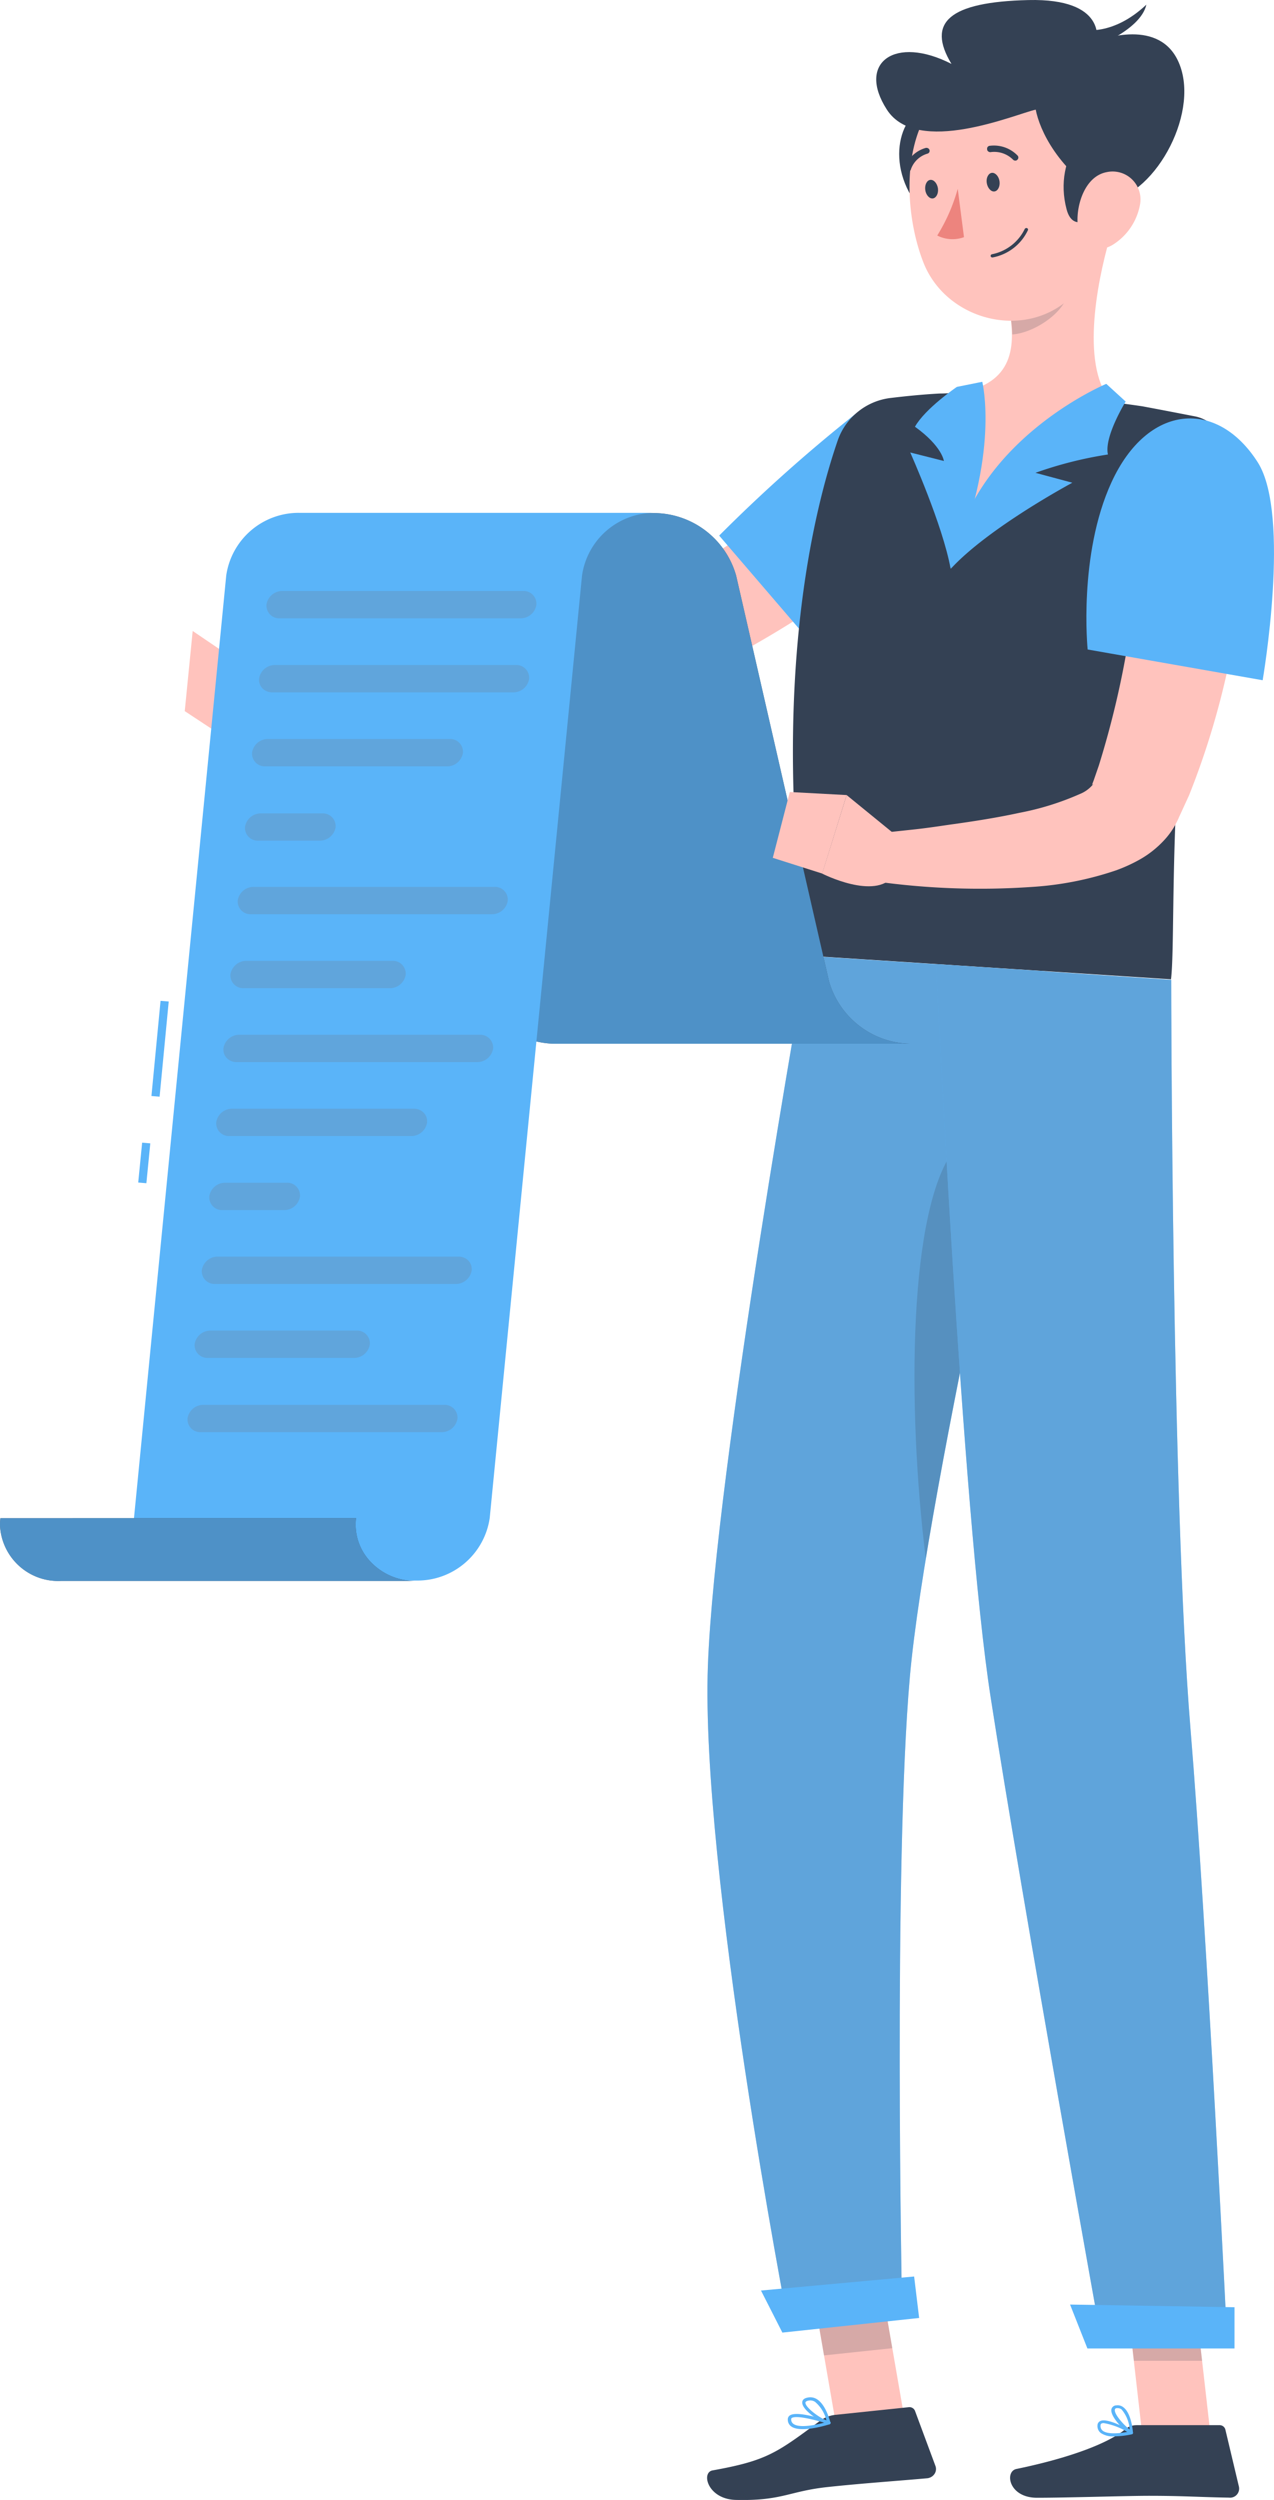 <svg xmlns="http://www.w3.org/2000/svg" width="190" height="372.623" viewBox="0 0 190 372.623">
  <g id="freepik--Character--inject-1" transform="translate(-545.409 -2713.147)">
    <path id="Path_132846" data-name="Path 132846" d="M717.654,3207.286l-10.185,1.076-3.759-21.686,10.185-1.076Z" transform="translate(-37.35 -133.641)" fill="#ffc3bd"/>
    <path id="Path_132847" data-name="Path 132847" d="M777.719,3210.019H767.541l-2.521-22.109H775.2Z" transform="translate(-51.816 -134.294)" fill="#ffc3bd"/>
    <path id="Path_132848" data-name="Path 132848" d="M390.419,3004.54h12.393a.876.876,0,0,1,.863.653l2.017,8.484a1.354,1.354,0,0,1-1.49,1.664c-3.988-.057-6.876-.272-11.927-.272-3.056,0-12.408.294-16.679.294s-4.882-3.959-3.056-4.3c7.832-1.614,13.753-3.83,16.244-5.952a2.531,2.531,0,0,1,1.635-.566Z" transform="translate(324.48 70.08)" fill="#344154"/>
    <path id="Path_132849" data-name="Path 132849" d="M331.525,3001.945,342.5,3000.8a.89.89,0,0,1,.94.559l3.041,8.19a1.306,1.306,0,0,1-.055,1.06,1.446,1.446,0,0,1-.839.712,1.219,1.219,0,0,1-.321.072c-4,.365-9.765.76-14.777,1.3-5.853.617-6.831,2.094-13.753,1.929-4.187-.086-5.249-4.073-3.492-4.4,8.007-1.434,9.543-2.582,15.862-7.265A4.734,4.734,0,0,1,331.525,3001.945Z" transform="translate(338.433 71.141)" fill="#344154"/>
    <path id="Path_132850" data-name="Path 132850" d="M319.325,2610.492c-3.415,2.646-6.785,4.948-10.261,7.308s-7.022,4.582-10.7,6.677-7.4,4.145-11.346,5.988a85.458,85.458,0,0,1-12.515,4.934c-1.138.33-2.246.617-3.53.9a35.46,35.46,0,0,1-3.82.573c-2.292.244-4.439.33-6.586.438-4.286.179-8.542.172-12.691.144-8.4-.086-16.71-.466-25.076-1.14l-.122-7.171c8.206-.982,16.45-1.843,24.61-2.7,4.08-.43,8.152-.882,12.118-1.377,1.987-.251,3.95-.552,5.761-.868.764-.136,1.528-.3,2.292-.51s1.582-.487,2.437-.8a85.341,85.341,0,0,0,10.139-4.654c3.377-1.814,6.747-3.772,10.063-5.845s6.624-4.231,9.933-6.454,6.533-4.511,9.612-6.705Z" transform="translate(359.611 184.726)" fill="#ffc3bd"/>
    <path id="Path_132851" data-name="Path 132851" d="M351,2598.141c-1.459,9.021-21.7,22.819-21.7,22.819l-14.517-16.91A234.482,234.482,0,0,1,335,2586C341.507,2580.988,352.585,2588.317,351,2598.141Z" transform="translate(337.88 188.93)" fill="#5ab4f9"/>
    <path id="Path_132852" data-name="Path 132852" d="M224.433,2640.475l-5.769-3.865-.634,12.191s3.194,0,4.424-2.2Z" transform="translate(360.708 174.155)" fill="#ffc3bd"/>
    <path id="Path_132853" data-name="Path 132853" d="M582.654,2844.29l-1.184,11.947,5.769,3.8.642-12.2Z" transform="translate(-8.509 -37.096)" fill="#ffc3bd"/>
    <path id="Path_132854" data-name="Path 132854" d="M703.73,3186.686l1.925,11.18,10.185-1.076-1.925-11.18Z" transform="translate(-37.355 -133.644)" fill="#344154" opacity="0.2"/>
    <path id="Path_132855" data-name="Path 132855" d="M775.2,3187.91H765.02l1.307,11.409H776.5Z" transform="translate(-51.816 -134.294)" fill="#344154" opacity="0.2"/>
    <path id="Path_132856" data-name="Path 132856" d="M389.044,2585.622a5.463,5.463,0,0,1,4.4,6.5,1.094,1.094,0,0,1-.038.15,212.5,212.5,0,0,0-4.974,26.1c-.963,7.393-1.528,14.457-1.895,20.862-.848,14.995-.5,26.433-.97,30.313l-54.248-3.521c-5.509-40.532.94-66.414,4.584-76.912a9.551,9.551,0,0,1,7.931-6.225c2.086-.251,4.584-.509,7.205-.653.917,0,1.857-.086,2.8-.107a215.817,215.817,0,0,1,23.09,1.435c1.452.157,2.919.365,4.347.573C384.054,2584.654,386.8,2585.185,389.044,2585.622Z" transform="translate(334.482 189.566)" fill="#344154"/>
    <path id="Path_132857" data-name="Path 132857" d="M383.713,2550.05c-1.979,6.87-4.378,19.535.458,24.526-12.576,7.946-20.63,19.119-22.922,16.7-1.215-1.277-1.727-16.035-.145-18.208,8.4-1.32,8.642-7.085,7.6-12.593Z" transform="translate(327.184 198.64)" fill="#ffc3bd"/>
    <path id="Path_132858" data-name="Path 132858" d="M383.191,2580.27s-20.507,8.519-23.181,27.552c5.639-6.139,18.116-12.815,18.116-12.815l-5.5-1.478a58.759,58.759,0,0,1,10.811-2.732c-.611-2.639,2.644-7.888,2.644-7.888Z" transform="translate(327.208 190.092)" fill="#5ab4f9"/>
    <path id="Path_132859" data-name="Path 132859" d="M362.823,2579.84s2.72,10.879-4.722,27.861c-1.154-6.454-6.021-17.326-6.021-17.326l5.02,1.269s-.252-2.187-4.317-5.106c1.528-2.725,6.25-5.938,6.25-5.938Z" transform="translate(329.079 190.214)" fill="#5ab4f9"/>
    <path id="Path_132860" data-name="Path 132860" d="M380.258,2556l-8.878,6.16a20.245,20.245,0,0,1,.474,3.88c3.194-.215,7.786-3.191,8.343-6.282A9.641,9.641,0,0,0,380.258,2556Z" transform="translate(324.526 196.958)" fill="#344154" opacity="0.2"/>
    <path id="Path_132861" data-name="Path 132861" d="M355.261,2522.3c-4.959.193-7.694,8.218-2.667,14.888S361.939,2522.033,355.261,2522.3Z" transform="translate(329.589 206.491)" fill="#344154"/>
    <path id="Path_132862" data-name="Path 132862" d="M380.2,2527.283c.581,9.459,1.436,14.967-3,20.345-6.67,8.111-19.575,5.214-23.174-3.894-3.224-8.2-3.66-22.289,5.669-27.122a14.542,14.542,0,0,1,13.43-.047,12.845,12.845,0,0,1,7.069,10.718Z" transform="translate(329.11 208.57)" fill="#ffc3bd"/>
    <path id="Path_132863" data-name="Path 132863" d="M380.142,2530.451c-7.641-4.575-10.338-10.614-10.918-13.625-2.965.653-17.68,7.007-22.2,0s1.223-11.13,9.635-6.813c-3.744-6.2-.336-9.237,11.461-9.517s10.185,6.139,10.185,6.139,8.909-3.643,12.072,2.776C394,2516.761,387.255,2529.339,380.142,2530.451Z" transform="translate(330.648 212.66)" fill="#344154"/>
    <path id="Path_132864" data-name="Path 132864" d="M385.78,2505.193c.107,0,4.454.982,9.467-3.743-.894,4.03-8.672,6.72-8.672,6.72Z" transform="translate(321.128 212.388)" fill="#344154"/>
    <path id="Path_132865" data-name="Path 132865" d="M390.737,2525.913c-4.684-1.52-10.368,5.02-8.275,12.908S397.063,2527.942,390.737,2525.913Z" transform="translate(322.016 205.531)" fill="#344154"/>
    <path id="Path_132866" data-name="Path 132866" d="M394.033,2541.147a8.935,8.935,0,0,1-3.9,5.816c-2.758,1.807-5.249-.251-5.4-3.241-.145-2.69,1.123-6.87,4.325-7.487A4.16,4.16,0,0,1,394.033,2541.147Z" transform="translate(321.379 202.574)" fill="#ffc3bd"/>
    <path id="Path_132867" data-name="Path 132867" d="M342.679,2806.68c2.437-27.911,20.37-105.211,20.37-105.211l-35.681-2.309S313.614,2775.893,312.56,2805c-1.1,30.284,11.881,97.573,11.881,97.573l17.077-1.836S340.2,2834.719,342.679,2806.68Z" transform="translate(338.42 156.462)" fill="#5ab4f9"/>
    <path id="Path_132868" data-name="Path 132868" d="M342.679,2806.68c2.437-27.911,20.37-105.211,20.37-105.211l-35.681-2.309S313.614,2775.893,312.56,2805c-1.1,30.284,11.881,97.573,11.881,97.573l17.077-1.836S340.2,2834.719,342.679,2806.68Z" transform="translate(338.42 156.462)" fill="#6595bf" stroke="#5e6178" stroke-miterlimit="10" stroke-width="0" opacity="0.5"/>
    <path id="Path_132869" data-name="Path 132869" d="M359.128,2738.88c-7.2,8.605-7.32,38.926-4.538,61.351,2.644-16.172,6.815-36.646,10.49-53.785Z" transform="translate(328.884 145.227)" fill="#344154" opacity="0.2"/>
    <path id="Path_132870" data-name="Path 132870" d="M357.14,2700.88s3.82,81.753,8.145,109.406c4.7,30.306,16.641,96.6,16.641,96.6h18.658s-3.056-62.391-5.524-92.173c-2.8-33.913-2.865-111.492-2.865-111.492Z" transform="translate(327.885 155.976)" fill="#5ab4f9"/>
    <path id="Path_132871" data-name="Path 132871" d="M357.14,2700.88s3.82,81.753,8.145,109.406c4.7,30.306,16.641,96.6,16.641,96.6h18.658s-3.056-62.391-5.524-92.173c-2.8-33.913-2.865-111.492-2.865-111.492Z" transform="translate(327.885 155.976)" fill="#6595bf" stroke="#5e6178" stroke-miterlimit="10" stroke-width="0" opacity="0.5"/>
    <path id="Path_132872" data-name="Path 132872" d="M756.86,3198.677H778.8v-6.146l-24.526-.4Z" transform="translate(-49.28 -135.488)" fill="#5ab4f9"/>
    <path id="Path_132873" data-name="Path 132873" d="M697.136,3194.662l20.4-2.18-.749-6.182-22.838,2.094Z" transform="translate(-35.048 -133.839)" fill="#5ab4f9"/>
    <g id="Group_62344" data-name="Group 62344" transform="translate(680.316 2734.842)">
      <path id="Path_132874" data-name="Path 132874" d="M368.914,2537.685c.1.767-.252,1.434-.764,1.5s-1.031-.517-1.146-1.284.26-1.435.764-1.492S368.814,2536.925,368.914,2537.685Z" transform="translate(-354.753 -2532.342)" fill="#344154"/>
      <path id="Path_132875" data-name="Path 132875" d="M356.9,2539.138c.1.767-.26,1.434-.764,1.5s-1.039-.517-1.131-1.284.252-1.434.764-1.485S356.778,2538.37,356.9,2539.138Z" transform="translate(-351.924 -2532.754)" fill="#344154"/>
      <path id="Path_132876" data-name="Path 132876" d="M360.406,2539.72a26.612,26.612,0,0,1-3.056,6.97,5.015,5.015,0,0,0,3.988.244Z" transform="translate(-352.48 -2533.28)" fill="#ed847e"/>
      <path id="Path_132877" data-name="Path 132877" d="M371.434,2532.963a.478.478,0,0,1-.481-.115,3.962,3.962,0,0,0-3.263-1.14.5.5,0,0,1-.6-.316.4.4,0,0,1,0-.1.408.408,0,0,1,.061-.327.461.461,0,0,1,.291-.189h.038a4.913,4.913,0,0,1,4.126,1.435.432.432,0,0,1,0,.631h0a.486.486,0,0,1-.168.122Z" transform="translate(-354.775 -2530.739)" fill="#344154"/>
      <path id="Path_132878" data-name="Path 132878" d="M368.059,2552.269h0a7.3,7.3,0,0,0,5.272-4.066.223.223,0,0,0,0-.183.246.246,0,0,0-.141-.126.281.281,0,0,0-.344.151,6.926,6.926,0,0,1-4.875,3.744.258.258,0,0,0-.2.293A.275.275,0,0,0,368.059,2552.269Z" transform="translate(-354.938 -2535.588)" fill="#344154"/>
      <path id="Path_132879" data-name="Path 132879" d="M351.6,2534.726a.4.4,0,0,1-.29,0,.473.473,0,0,1-.28-.227.427.427,0,0,1-.025-.347,4.667,4.667,0,0,1,3.11-2.919.5.5,0,0,1,.36.044.45.45,0,0,1,.221.271h0a.434.434,0,0,1-.321.538h0a3.711,3.711,0,0,0-2.445,2.3.412.412,0,0,1-.329.344Z" transform="translate(-350.977 -2530.875)" fill="#344154"/>
    </g>
    <path id="Path_132880" data-name="Path 132880" d="M391.071,3005.932a3.208,3.208,0,0,1-1.948-.5,1.3,1.3,0,0,1-.5-1.14.713.713,0,0,1,.42-.645c1.115-.545,4.4,1.355,4.768,1.571a.217.217,0,0,1,.111.229.23.23,0,0,1-.188.18,12.778,12.778,0,0,1-2.659.3Zm-1.528-1.979a.652.652,0,0,0-.306.058.255.255,0,0,0-.153.258.881.881,0,0,0,.329.824c.558.438,1.887.509,3.66.172a10.26,10.26,0,0,0-3.515-1.312Z" transform="translate(320.459 70.36)" fill="#5ab4f9"/>
    <path id="Path_132881" data-name="Path 132881" d="M394.324,3004.7a.177.177,0,0,1-.122,0c-1.047-.538-3.056-2.632-2.865-3.686a.753.753,0,0,1,.764-.595,1.324,1.324,0,0,1,1.024.286c1.222.9,1.429,3.665,1.429,3.78a.19.19,0,0,1-.107.2.187.187,0,0,1-.122.014Zm-2.017-3.873h-.092c-.321,0-.344.172-.359.229-.13.631,1.223,2.209,2.208,2.955a5.177,5.177,0,0,0-1.215-2.991.923.923,0,0,0-.542-.186Z" transform="translate(319.82 71.251)" fill="#5ab4f9"/>
    <path id="Path_132882" data-name="Path 132882" d="M334.406,3003.753h0c-1.582.48-4.439,1.147-5.654.358a1.226,1.226,0,0,1-.573-1.047.7.7,0,0,1,.313-.638c1.146-.753,5.455.717,5.929.9a.252.252,0,0,1,.16.215.226.226,0,0,1-.176.208Zm-5.6-.975h0a.3.3,0,0,0-.122.265.8.8,0,0,0,.382.681c.68.458,2.353.373,4.546-.215-1.765-.516-4.1-1.076-4.806-.717Z" transform="translate(334.719 70.739)" fill="#5ab4f9"/>
    <path id="Path_132883" data-name="Path 132883" d="M335.072,3002.772a.291.291,0,0,1-.191,0c-1.284-.373-3.943-2.151-3.881-3.263,0-.266.16-.6.8-.717a1.827,1.827,0,0,1,1.383.237c1.406.861,1.987,3.435,2.009,3.435a.227.227,0,0,1-.069.215Zm-3.423-3.435c-.16.079-.176.172-.176.222,0,.653,1.811,2.08,3.14,2.654a5.233,5.233,0,0,0-1.7-2.783,1.3,1.3,0,0,0-1-.186.9.9,0,0,0-.267.086Z" transform="translate(334.053 71.719)" fill="#5ab4f9"/>
    <path id="Path_132884" data-name="Path 132884" d="M401.421,2605.794c-.252,3.736-.718,7.207-1.215,10.757s-1.138,7.1-1.857,10.649a119.093,119.093,0,0,1-6.258,21.278l-1.223,2.667-.306.66-.069.172-.122.251-.367.717a11.648,11.648,0,0,1-1.681,2.295,14.982,14.982,0,0,1-3.66,2.869,23.169,23.169,0,0,1-3.507,1.592,48.39,48.39,0,0,1-12.515,2.459,111.744,111.744,0,0,1-23.273-.817l.283-7.171L351,2653.6c1.8-.193,3.6-.459,5.348-.717,3.561-.488,7.09-1.04,10.452-1.772a41.417,41.417,0,0,0,8.993-2.8,4.886,4.886,0,0,0,1.964-1.434c0-.172-.351.552.1-.6l.764-2.209a136.786,136.786,0,0,0,4.516-19.305c.588-3.32,1.07-6.677,1.528-10.04s.871-6.792,1.223-10.04Z" transform="translate(330.662 183.185)" fill="#ffc3bd"/>
    <path id="Path_132885" data-name="Path 132885" d="M412.026,2594.006c4.974,7.831.726,32.472.726,32.472l-26.1-4.583s-1.421-14.105,3.56-24.935C395.614,2585.214,405.975,2584.5,412.026,2594.006Z" transform="translate(320.966 188.06)" fill="#5ab4f9"/>
    <path id="Path_132886" data-name="Path 132886" d="M311.826,2676.9l-13.845-60.455a12.816,12.816,0,0,0-12.11-9.323H232.83a12.869,12.869,0,0,1,12.11,9.323l13.837,60.455a12.87,12.87,0,0,0,12.11,9.323h53.056A12.871,12.871,0,0,1,311.826,2676.9Z" transform="translate(357.216 182.498)" fill="#344154"/>
    <path id="Path_132887" data-name="Path 132887" d="M311.826,2676.9l-13.845-60.455a12.816,12.816,0,0,0-12.11-9.323H232.83a12.869,12.869,0,0,1,12.11,9.323l13.837,60.455a12.87,12.87,0,0,0,12.11,9.323h53.056A12.871,12.871,0,0,1,311.826,2676.9Z" transform="translate(357.216 182.498)" fill="#5ab4f9" opacity="0.7"/>
    <path id="Path_900479" data-name="Path 900479" d="M0,0,14.25.083l.007,1.222L.007,1.222Z" transform="translate(567.994 2876.508) rotate(-84.86)" fill="#5ab4f9"/>
    <path id="Path_900480" data-name="Path 900480" d="M0,0,5.97.036l.007,1.222L.007,1.222Z" transform="matrix(0.092, -0.996, 0.996, 0.092, 566.022, 2889.404)" fill="#5ab4f9"/>
    <path id="Path_132888" data-name="Path 132888" d="M225.2,2607.08h53.041a10.893,10.893,0,0,0-10.872,9.323L253.6,2756.9a10.9,10.9,0,0,1-10.88,9.323h-33.1a8.726,8.726,0,0,1-9.123-8.247,8.838,8.838,0,0,1,.053-1.1L214.306,2616.4a10.91,10.91,0,0,1,10.9-9.323Z" transform="translate(364.844 182.509)" fill="#5ab4f9"/>
    <path id="Path_132889" data-name="Path 132889" d="M227.511,2816a8.035,8.035,0,0,0,1.876,6.2,9.11,9.11,0,0,0,6,3.126,10.835,10.835,0,0,0,1.184.051H183.517a8.7,8.7,0,0,1-9.108-8.233,7.788,7.788,0,0,1,.061-1.119Z" transform="translate(371 123.412)" fill="#344154"/>
    <path id="Path_132890" data-name="Path 132890" d="M227.511,2816a8.035,8.035,0,0,0,1.876,6.2,9.11,9.11,0,0,0,6,3.126,10.835,10.835,0,0,0,1.184.051H183.517a8.7,8.7,0,0,1-9.108-8.233,7.788,7.788,0,0,1,.061-1.119Z" transform="translate(371 123.412)" fill="#5ab4f9" opacity="0.7"/>
    <g id="Group_62345" data-name="Group 62345" transform="translate(573.374 2801.235)" opacity="0.5">
      <path id="Path_132891" data-name="Path 132891" d="M264.348,2627.393H228.391a1.9,1.9,0,0,1-1.971-1.807v-.23h0a2.39,2.39,0,0,1,2.369-2.037H264.7a1.9,1.9,0,0,1,1.979,1.807v.229h0A2.38,2.38,0,0,1,264.348,2627.393Z" transform="translate(-214.646 -2623.319)" fill="#6595bf" stroke="#5e6178" stroke-miterlimit="10" stroke-width="0"/>
      <path id="Path_132892" data-name="Path 132892" d="M262.885,2642.783H226.974a2.019,2.019,0,0,1-1.394-.508,1.778,1.778,0,0,1-.6-1.285v-.244h0a2.383,2.383,0,0,1,2.369-2.037h35.911a1.9,1.9,0,0,1,1.994,1.793v.244h0A2.383,2.383,0,0,1,262.885,2642.783Z" transform="translate(-214.306 -2627.673)" fill="#6595bf" stroke="#5e6178" stroke-miterlimit="10" stroke-width="0"/>
      <path id="Path_132893" data-name="Path 132893" d="M252.705,2658.16H225.589a1.9,1.9,0,0,1-1.979-1.807v-.229h0a2.389,2.389,0,0,1,2.369-2.043h27.093a1.9,1.9,0,0,1,1.987,1.8,1.343,1.343,0,0,1,0,.244h0a2.381,2.381,0,0,1-2.353,2.037Z" transform="translate(-213.983 -2632.02)" fill="#6595bf" stroke="#5e6178" stroke-miterlimit="10" stroke-width="0"/>
      <path id="Path_132894" data-name="Path 132894" d="M233.385,2673.606h-9.169a1.9,1.9,0,0,1-1.987-1.8v-.229h0a2.39,2.39,0,0,1,2.369-2.037h9.169a1.9,1.9,0,0,1,1.979,1.807v.229h0a2.39,2.39,0,0,1-2.361,2.03Z" transform="translate(-213.657 -2636.393)" fill="#6595bf" stroke="#5e6178" stroke-miterlimit="10" stroke-width="0"/>
      <path id="Path_132895" data-name="Path 132895" d="M258.692,2688.893H222.781a1.9,1.9,0,0,1-1.971-1.807v-.23h0a2.39,2.39,0,0,1,2.369-2.037h35.911a1.905,1.905,0,0,1,1.994,1.793v.244h0A2.377,2.377,0,0,1,258.692,2688.893Z" transform="translate(-213.322 -2640.715)" fill="#6595bf" stroke="#5e6178" stroke-miterlimit="10" stroke-width="0"/>
      <path id="Path_132896" data-name="Path 132896" d="M243.175,2704.27H221.384a1.912,1.912,0,0,1-1.994-1.8v-.237h0a2.4,2.4,0,0,1,2.369-2.044h21.783a1.909,1.909,0,0,1,1.987,1.822v.222h0A2.389,2.389,0,0,1,243.175,2704.27Z" transform="translate(-212.987 -2645.063)" fill="#6595bf" stroke="#5e6178" stroke-miterlimit="10" stroke-width="0"/>
      <path id="Path_132897" data-name="Path 132897" d="M255.9,2719.63H219.99a2.017,2.017,0,0,1-1.387-.523,1.775,1.775,0,0,1-.584-1.292,1.17,1.17,0,0,1,0-.229h0a2.4,2.4,0,0,1,2.369-2.036h35.865a1.917,1.917,0,0,1,1.987,1.821v.215h0a2.4,2.4,0,0,1-2.338,2.044Z" transform="translate(-212.662 -2649.408)" fill="#6595bf" stroke="#5e6178" stroke-miterlimit="10" stroke-width="0"/>
      <path id="Path_132898" data-name="Path 132898" d="M245.7,2735H218.6a1.9,1.9,0,0,1-1.987-1.793,1.27,1.27,0,0,1,0-.244h0a2.382,2.382,0,0,1,2.361-2.037h27.093a2.023,2.023,0,0,1,1.394.508,1.779,1.779,0,0,1,.6,1.285v.244h0A2.383,2.383,0,0,1,245.7,2735Z" transform="translate(-212.332 -2653.758)" fill="#6595bf" stroke="#5e6178" stroke-miterlimit="10" stroke-width="0"/>
      <path id="Path_132899" data-name="Path 132899" d="M226.415,2750.39h-9.169a1.91,1.91,0,0,1-1.987-1.822c0-.072,0-.143,0-.215h0a2.39,2.39,0,0,1,2.376-2.044H226.8a1.9,1.9,0,0,1,1.987,1.8,1.351,1.351,0,0,1,0,.244h0A2.391,2.391,0,0,1,226.415,2750.39Z" transform="translate(-212.013 -2658.109)" fill="#6595bf" stroke="#5e6178" stroke-miterlimit="10" stroke-width="0"/>
      <path id="Path_132900" data-name="Path 132900" d="M251.7,2765.741H215.785a1.9,1.9,0,0,1-1.987-1.8,1.349,1.349,0,0,1,0-.244h0a2.4,2.4,0,0,1,2.369-2.036h35.911a2.01,2.01,0,0,1,1.387.518,1.769,1.769,0,0,1,.585,1.289,1.14,1.14,0,0,1,0,.229h0a2.4,2.4,0,0,1-2.353,2.044Z" transform="translate(-211.667 -2662.451)" fill="#6595bf" stroke="#5e6178" stroke-miterlimit="10" stroke-width="0"/>
      <path id="Path_132901" data-name="Path 132901" d="M236.168,2781.113H214.385a1.9,1.9,0,0,1-1.987-1.793,1.264,1.264,0,0,1,0-.244h0a2.382,2.382,0,0,1,2.361-2.037h21.783a1.9,1.9,0,0,1,1.987,1.793,1.269,1.269,0,0,1,0,.244h0A2.375,2.375,0,0,1,236.168,2781.113Z" transform="translate(-211.336 -2666.802)" fill="#6595bf" stroke="#5e6178" stroke-miterlimit="10" stroke-width="0"/>
      <path id="Path_132902" data-name="Path 132902" d="M248.907,2796.546H213a1.9,1.9,0,0,1-1.987-1.8v-.244h0a2.377,2.377,0,0,1,2.369-2.023h35.911a1.9,1.9,0,0,1,1.979,1.807,1.016,1.016,0,0,1,0,.215h0A2.381,2.381,0,0,1,248.907,2796.546Z" transform="translate(-211.01 -2671.169)" fill="#6595bf" stroke="#5e6178" stroke-miterlimit="10" stroke-width="0"/>
    </g>
    <path id="Path_132903" data-name="Path 132903" d="M346.333,2672.094l-7.793-6.354-3.66,11.7s7.916,4.031,10.651.33Z" transform="translate(333.137 165.916)" fill="#ffc3bd"/>
    <path id="Path_132904" data-name="Path 132904" d="M698.787,2877.76l-2.537,9.811,7.373,2.345,3.645-11.7Z" transform="translate(-35.59 -46.563)" fill="#ffc3bd"/>
  </g>
</svg>
